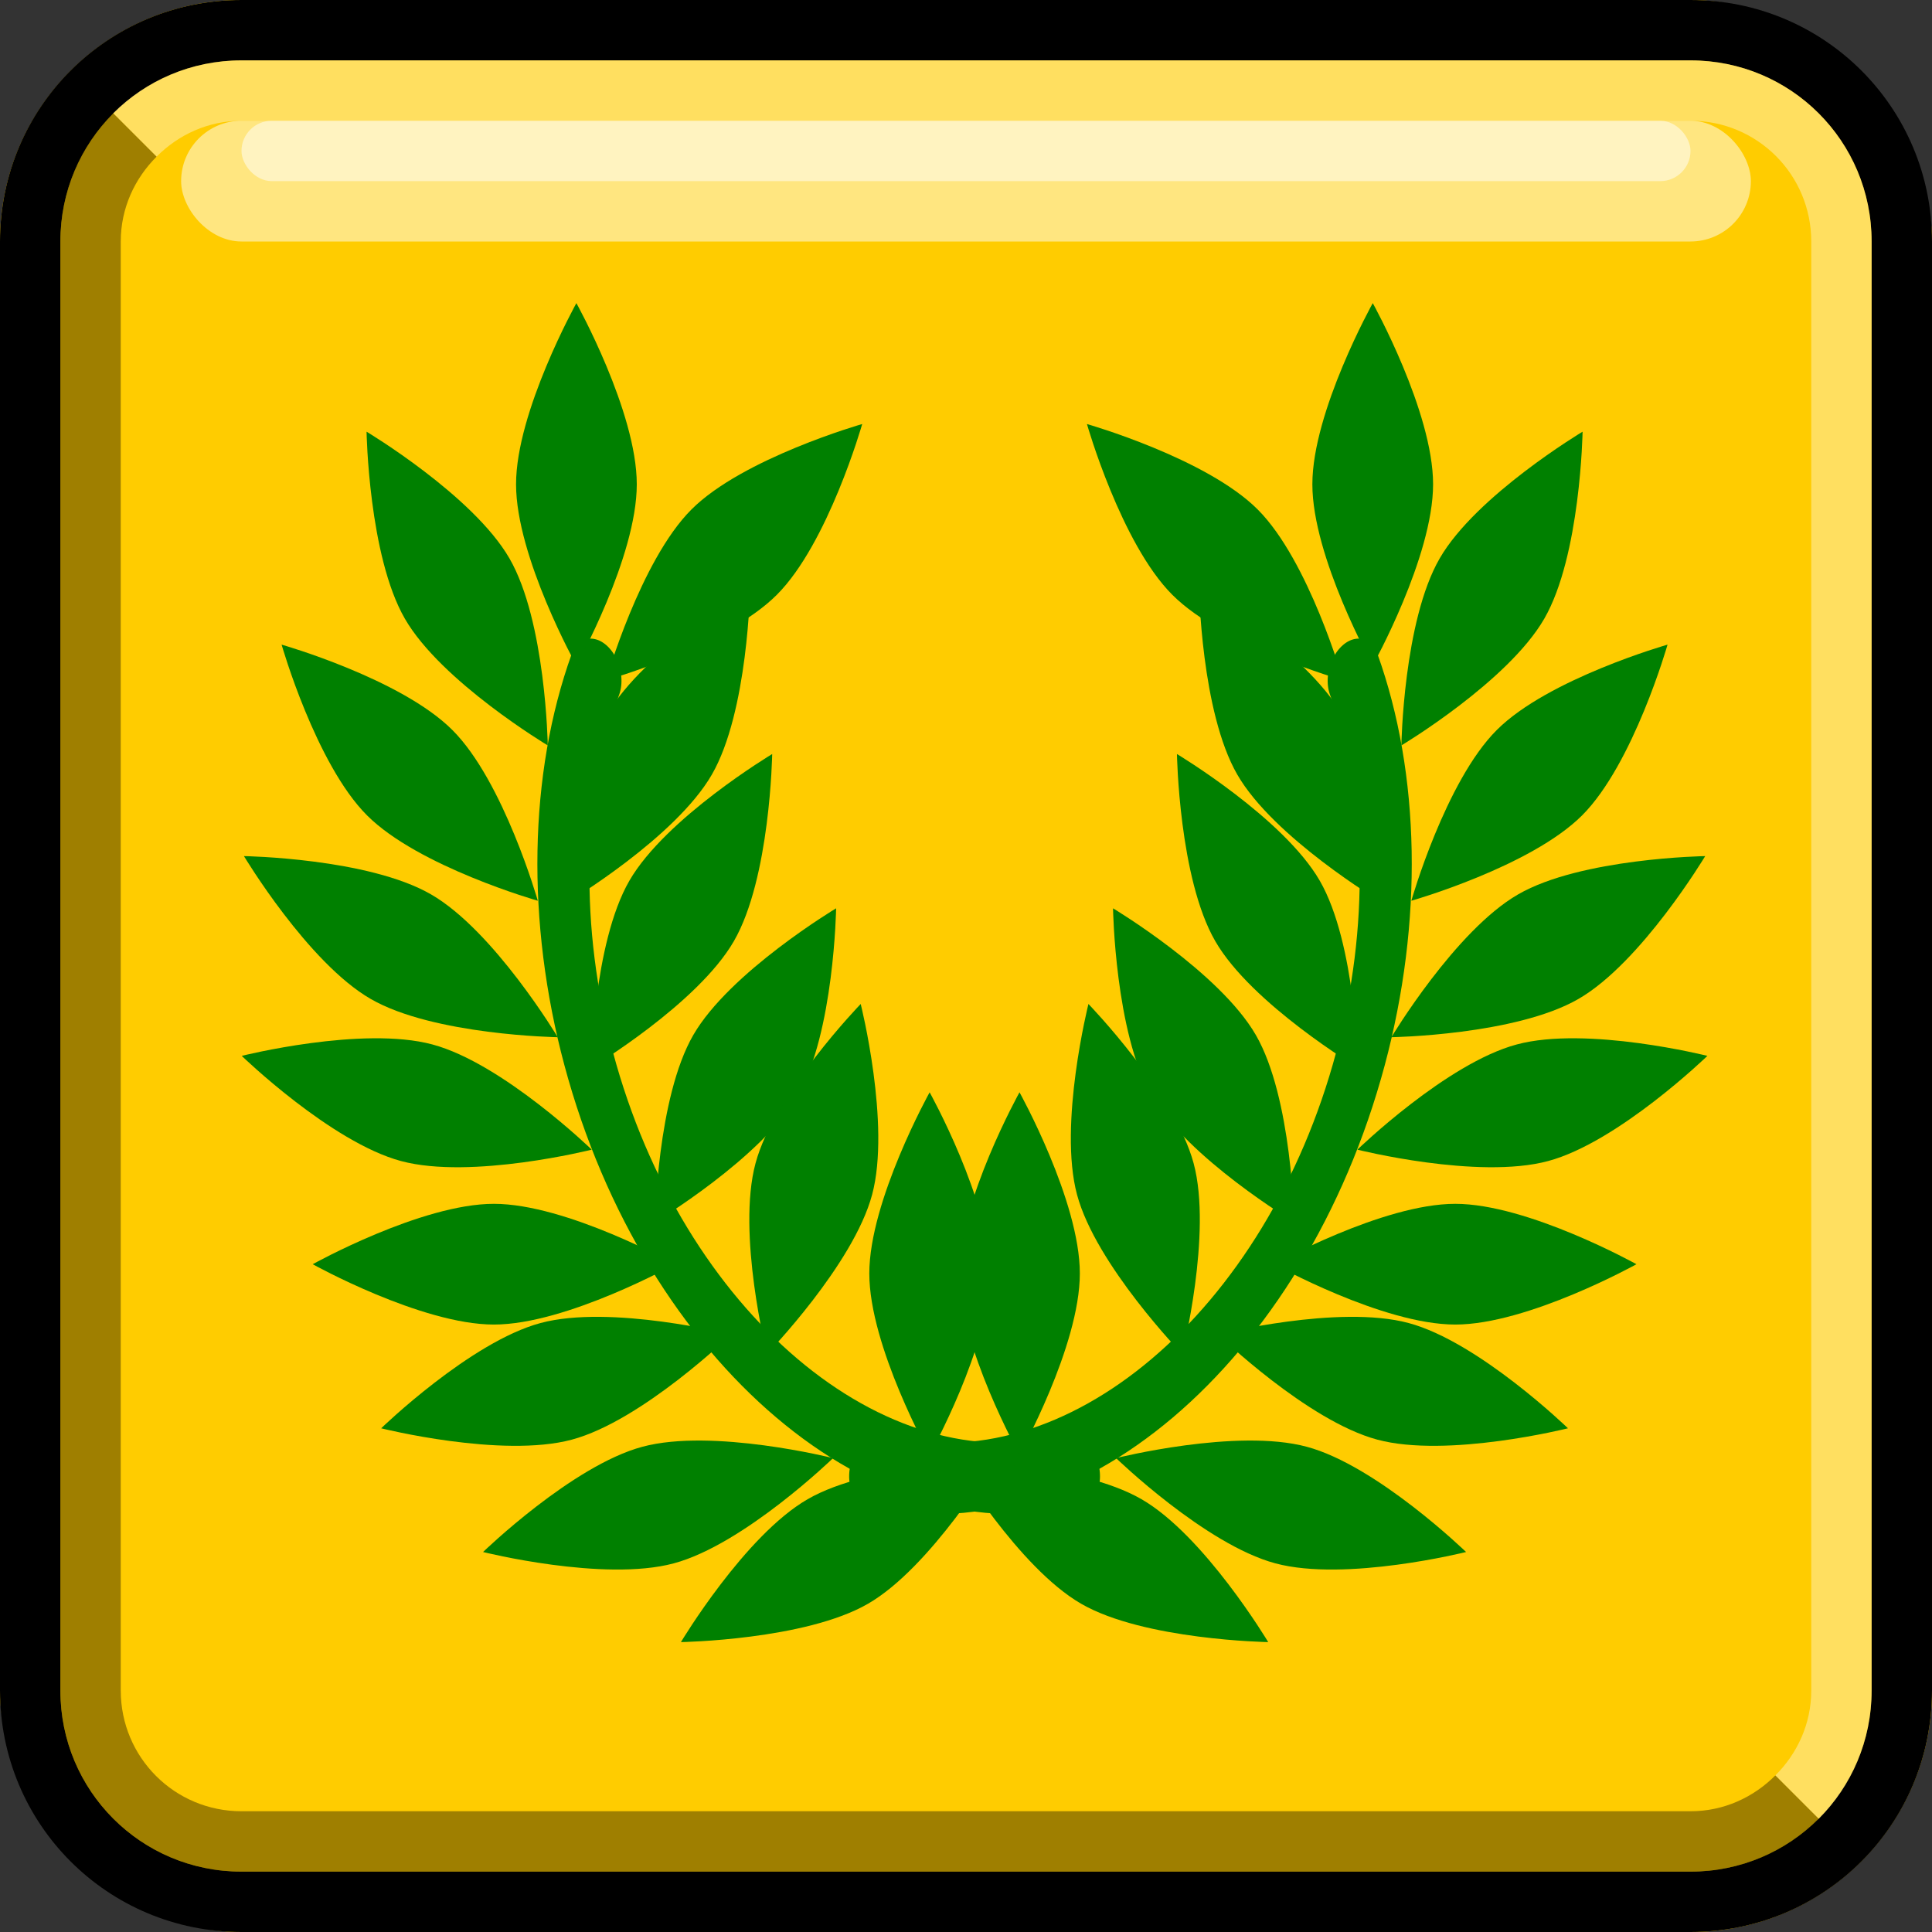 <?xml version="1.0" encoding="UTF-8" standalone="no"?>
<!-- Created with Inkscape (http://www.inkscape.org/) -->

<svg
   xmlns:dc="http://purl.org/dc/elements/1.1/"
   xmlns:cc="http://creativecommons.org/ns#"
   xmlns:rdf="http://www.w3.org/1999/02/22-rdf-syntax-ns#"
   xmlns:svg="http://www.w3.org/2000/svg"
   xmlns="http://www.w3.org/2000/svg"
   xmlns:xlink="http://www.w3.org/1999/xlink"
   xmlns:sodipodi="http://sodipodi.sourceforge.net/DTD/sodipodi-0.dtd"
   xmlns:inkscape="http://www.inkscape.org/namespaces/inkscape"
   width="32"
   height="32"
   id="svg4150"
   version="1.1"
   inkscape:version="0.48.5 r10040"
   viewBox="0 0 32 32"
   sodipodi:docname="lorbeerkranz-00.svg">
  <rect x="0" y="0" width="32" height="32" fill="#333333" stroke="none"/>
  <defs
     id="defs4152" />
  <sodipodi:namedview
     id="base"
     pagecolor="#ffffff"
     bordercolor="#666666"
     borderopacity="1.0"
     inkscape:pageopacity="0.0"
     inkscape:pageshadow="2"
     inkscape:zoom="11.667262"
     inkscape:cx="-1.7230246"
     inkscape:cy="13.397116"
     inkscape:current-layer="layer2"
     showgrid="true"
     inkscape:grid-bbox="true"
     inkscape:document-units="px"
     objecttolerance="10000"
     inkscape:snap-perpendicular="true"
     guidetolerance="10000"
     inkscape:window-width="1024"
     inkscape:window-height="741"
     inkscape:window-x="0"
     inkscape:window-y="2"
     inkscape:window-maximized="1"
     showguides="true"
     inkscape:guide-bbox="true">
    <inkscape:grid
       type="xygrid"
       id="grid4698"
       empspacing="4"
       visible="true"
       enabled="true"
       snapvisiblegridlinesonly="true"
       spacingx="0.5px"
       spacingy="0.5px" />
    <sodipodi:guide
       position="16,32"
       orientation="1,0"
       id="guide4769" />
    <sodipodi:guide
       position="-4,16"
       orientation="0,1"
       id="guide4771" />
    <sodipodi:guide
       position="16,16"
       orientation="-0.707,0.707"
       id="guide4773" />
    <sodipodi:guide
       position="16,16"
       orientation="0.707,0.707"
       id="guide4775" />
    <sodipodi:guide
       orientation="1,0"
       position="16,32.5"
       id="guide3775" />
  </sodipodi:namedview>
  <g
     id="layer1"
     inkscape:label="button"
     inkscape:groupmode="layer"
     sodipodi:insensitive="true">
    <g
       id="g3627">
      <rect
         style="fill:#fc0;fill-opacity:1;stroke:none"
         id="rect3767"
         width="32"
         height="32"
         x="0"
         y="0"
         ry="4" />
      <path
         id="rect2997"
         d="M 1.875,1.875 C 1.333,2.417 1,3.169 1,4 l 0,24 c 0,1.662 1.338,3 3,3 l 24,0 c 0.831,0 1.583,-0.333 2.125,-0.875 L 29.406,29.406 C 29.045,29.768 28.554,30 28,30 L 4,30 C 2.892,30 2,29.108 2,28 L 2,4 C 2,3.446 2.232,2.955 2.594,2.594 L 1.875,1.875 Z"
         style="fill:black;fill-opacity:0.376;stroke:none"
         inkscape:connector-curvature="0" />
      <path
         inkscape:connector-curvature="0"
         id="rect2993"
         d="M 4,0 C 1.784,0 0,1.784 0,4 l 0,24 c 0,2.216 1.784,4 4,4 l 24,0 c 2.216,0 4,-1.784 4,-4 L 32,4 C 32,1.784 30.216,0 28,0 L 4,0 Z m 0,1 24,0 c 1.662,0 3,1.338 3,3 l 0,24 c 0,1.662 -1.338,3 -3,3 L 4,31 C 2.338,31 1,29.662 1,28 L 1,4 C 1,2.338 2.338,1 4,1 Z"
         style="fill:black;fill-opacity:1;stroke:none" />
      <path
         inkscape:connector-curvature="0"
         id="rect3774"
         d="M 4,1 C 3.169,1 2.417,1.333 1.875,1.875 L 2.594,2.594 C 2.955,2.232 3.446,2 4,2 l 24,0 c 1.108,0 2,0.892 2,2 l 0,24 c 0,0.554 -0.232,1.045 -0.594,1.406 L 30.125,30.125 C 30.667,29.583 31,28.831 31,28 L 31,4 C 31,2.338 29.662,1 28,1 L 4,1 Z"
         style="fill:white;fill-opacity:0.376;stroke:none" />
      <rect
         rx="1"
         ry="1"
         y="2"
         x="3"
         height="2"
         width="26"
         id="rect3793"
         style="fill:white;fill-opacity:0.502;stroke:none" />
      <rect
         rx="0.5"
         ry="0.5"
         y="2"
         x="4"
         height="1"
         width="24"
         id="rect3795"
         style="fill:white;fill-opacity:0.502;stroke:none" />
    </g>
  </g>
  <g
     inkscape:groupmode="layer"
     id="layer2"
     inkscape:label="symbol">
    <g
       id="g3805"
       transform="matrix(0.966,-0.259,0.259,0.966,-3.754,5.787)">
      <path
         sodipodi:open="true"
         sodipodi:end="3.9269907"
         sodipodi:start="1.5707963"
         transform="matrix(0.75,0,0,1.082,4,-2.469)"
         d="m 16,24 c -4.418,0 -8,-3.582 -8,-8 -1e-7,-2.122 0.843,-4.157 2.343,-5.657"
         sodipodi:ry="8"
         sodipodi:rx="8"
         sodipodi:cy="16"
         sodipodi:cx="16"
         id="path3771"
         style="fill:none;stroke:green;stroke-width:1.11;stroke-linecap:round;stroke-linejoin:round;stroke-miterlimit:4;stroke-opacity:1;stroke-dasharray:none"
         sodipodi:type="arc" />
      <path
         inkscape:tile-y0="2.704445"
         inkscape:tile-x0="11.708658"
         inkscape:tile-h="5.795555"
         inkscape:tile-w="2.1355977"
         inkscape:tile-cy="8.5"
         inkscape:tile-cx="12"
         inkscape:transform-center-x="-0.77645721"
         inkscape:transform-center-y="-2.8977775"
         sodipodi:nodetypes="czczc"
         inkscape:connector-curvature="0"
         id="path3773"
         d="m 11.491,8.5 c 0,0 -0.501,-1.996 -0.189,-3.157 0.311,-1.161 1.742,-2.639 1.742,-2.639 0,0 0.501,1.996 0.189,3.157 C 12.923,7.022 11.491,8.5 11.491,8.5 z"
         style="fill:green;stroke:none" />
      <use
         height="32"
         width="32"
         inkscape:transform-center-y="-2.5980759"
         inkscape:transform-center-x="1.5000001"
         id="use3779"
         transform="matrix(0.707,-0.707,0.707,0.707,-4.27,14.213)"
         xlink:href="#path3773"
         inkscape:tiled-clone-of="#path3773"
         y="0"
         x="0" />
      <use
         height="32"
         width="32"
         inkscape:transform-center-y="-1.5000001"
         inkscape:transform-center-x="-2.5980761"
         id="use3781"
         transform="matrix(0.707,0.707,-0.707,0.707,9.787,-5.27)"
         xlink:href="#path3773"
         inkscape:tiled-clone-of="#path3773"
         y="0"
         x="0" />
      <use
         height="32"
         width="32"
         inkscape:transform-center-y="-1.5"
         inkscape:transform-center-x="2.5980762"
         id="use3783"
         transform="matrix(0.259,-0.966,0.966,0.259,-1.528,25.21)"
         xlink:href="#path3773"
         inkscape:tiled-clone-of="#path3773"
         y="0"
         x="0" />
      <use
         height="32"
         width="32"
         inkscape:transform-center-y="-2.8977774"
         inkscape:transform-center-x="0.77645728"
         id="use3785"
         transform="matrix(0.866,-0.5,0.5,0.866,-3.512,8.041)"
         xlink:href="#path3773"
         inkscape:tiled-clone-of="#path3773"
         y="0"
         x="0" />
      <use
         height="32"
         width="32"
         inkscape:transform-center-y="-2.1213205"
         inkscape:transform-center-x="-2.1213202"
         id="use3787"
         transform="matrix(0.866,0.5,-0.5,0.866,4.659,-0.865)"
         xlink:href="#path3773"
         inkscape:tiled-clone-of="#path3773"
         y="0"
         x="0" />
      <use
         height="32"
         width="32"
         inkscape:transform-center-y="-2.1213201"
         inkscape:transform-center-x="2.1213202"
         id="use3789"
         transform="matrix(0.5,-0.866,0.866,0.5,-3.509,20.068)"
         xlink:href="#path3773"
         inkscape:tiled-clone-of="#path3773"
         y="0"
         x="0" />
      <use
         inkscape:transform-center-y="-0.77645736"
         height="32"
         width="32"
         inkscape:transform-center-x="2.8977774"
         id="use3791"
         transform="matrix(0,-1,1,0,2,29.991)"
         xlink:href="#path3773"
         inkscape:tiled-clone-of="#path3773"
         y="0"
         x="0" />
      <use
         height="32"
         width="32"
         inkscape:transform-center-x="2.9999998"
         id="use3793"
         transform="matrix(-0.259,-0.966,0.966,-0.259,5.862,33.166)"
         xlink:href="#path3773"
         inkscape:tiled-clone-of="#path3773"
         y="0"
         x="0" />
      <use
         height="32"
         width="32"
         inkscape:transform-center-y="-2.1213204"
         inkscape:transform-center-x="-2.1213202"
         id="use3795"
         transform="matrix(0.866,0.5,-0.5,0.866,4.659,4.635)"
         xlink:href="#path3773"
         inkscape:tiled-clone-of="#path3773"
         y="0"
         x="0" />
      <use
         height="32"
         width="32"
         inkscape:transform-center-y="-2.1213204"
         inkscape:transform-center-x="-2.1213199"
         id="use3797"
         transform="matrix(0.866,0.5,-0.5,0.866,4.298,1.893)"
         xlink:href="#path3773"
         inkscape:tiled-clone-of="#path3773"
         y="0"
         x="0" />
      <use
         height="32"
         width="32"
         inkscape:transform-center-y="-2.5980762"
         inkscape:transform-center-x="-1.4999996"
         id="use3799"
         transform="matrix(0.966,0.259,-0.259,0.966,2.686,9.144)"
         xlink:href="#path3773"
         inkscape:tiled-clone-of="#path3773"
         y="0"
         x="0" />
      <use
         height="32"
         width="32"
         transform="translate(2.266,14.139)"
         id="use3801"
         inkscape:transform-center-y="-2.8977775"
         inkscape:transform-center-x="-0.77645721"
         xlink:href="#path3773"
         y="0"
         x="0" />
      <use
         transform="matrix(-0.259,-0.966,0.966,-0.259,-6.11,41.433)"
         height="32"
         width="32"
         id="use3803"
         inkscape:transform-center-x="2.9999999"
         xlink:href="#use3801"
         y="0"
         x="0" />
      <use
         x="0"
         y="0"
         xlink:href="#path3773"
         inkscape:transform-center-x="2.897777"
         inkscape:transform-center-y="0.77645666"
         id="use3860"
         transform="matrix(-0.5,-0.866,0.866,-0.5,13.154,37.219)"
         width="32"
         height="32" />
    </g>
    <use
       x="0"
       y="0"
       xlink:href="#g3805"
       id="use3822"
       transform="matrix(-1,0,0,1,32.284,-2.8239167e-8)"
       width="32"
       height="32" />
  </g>
</svg>
